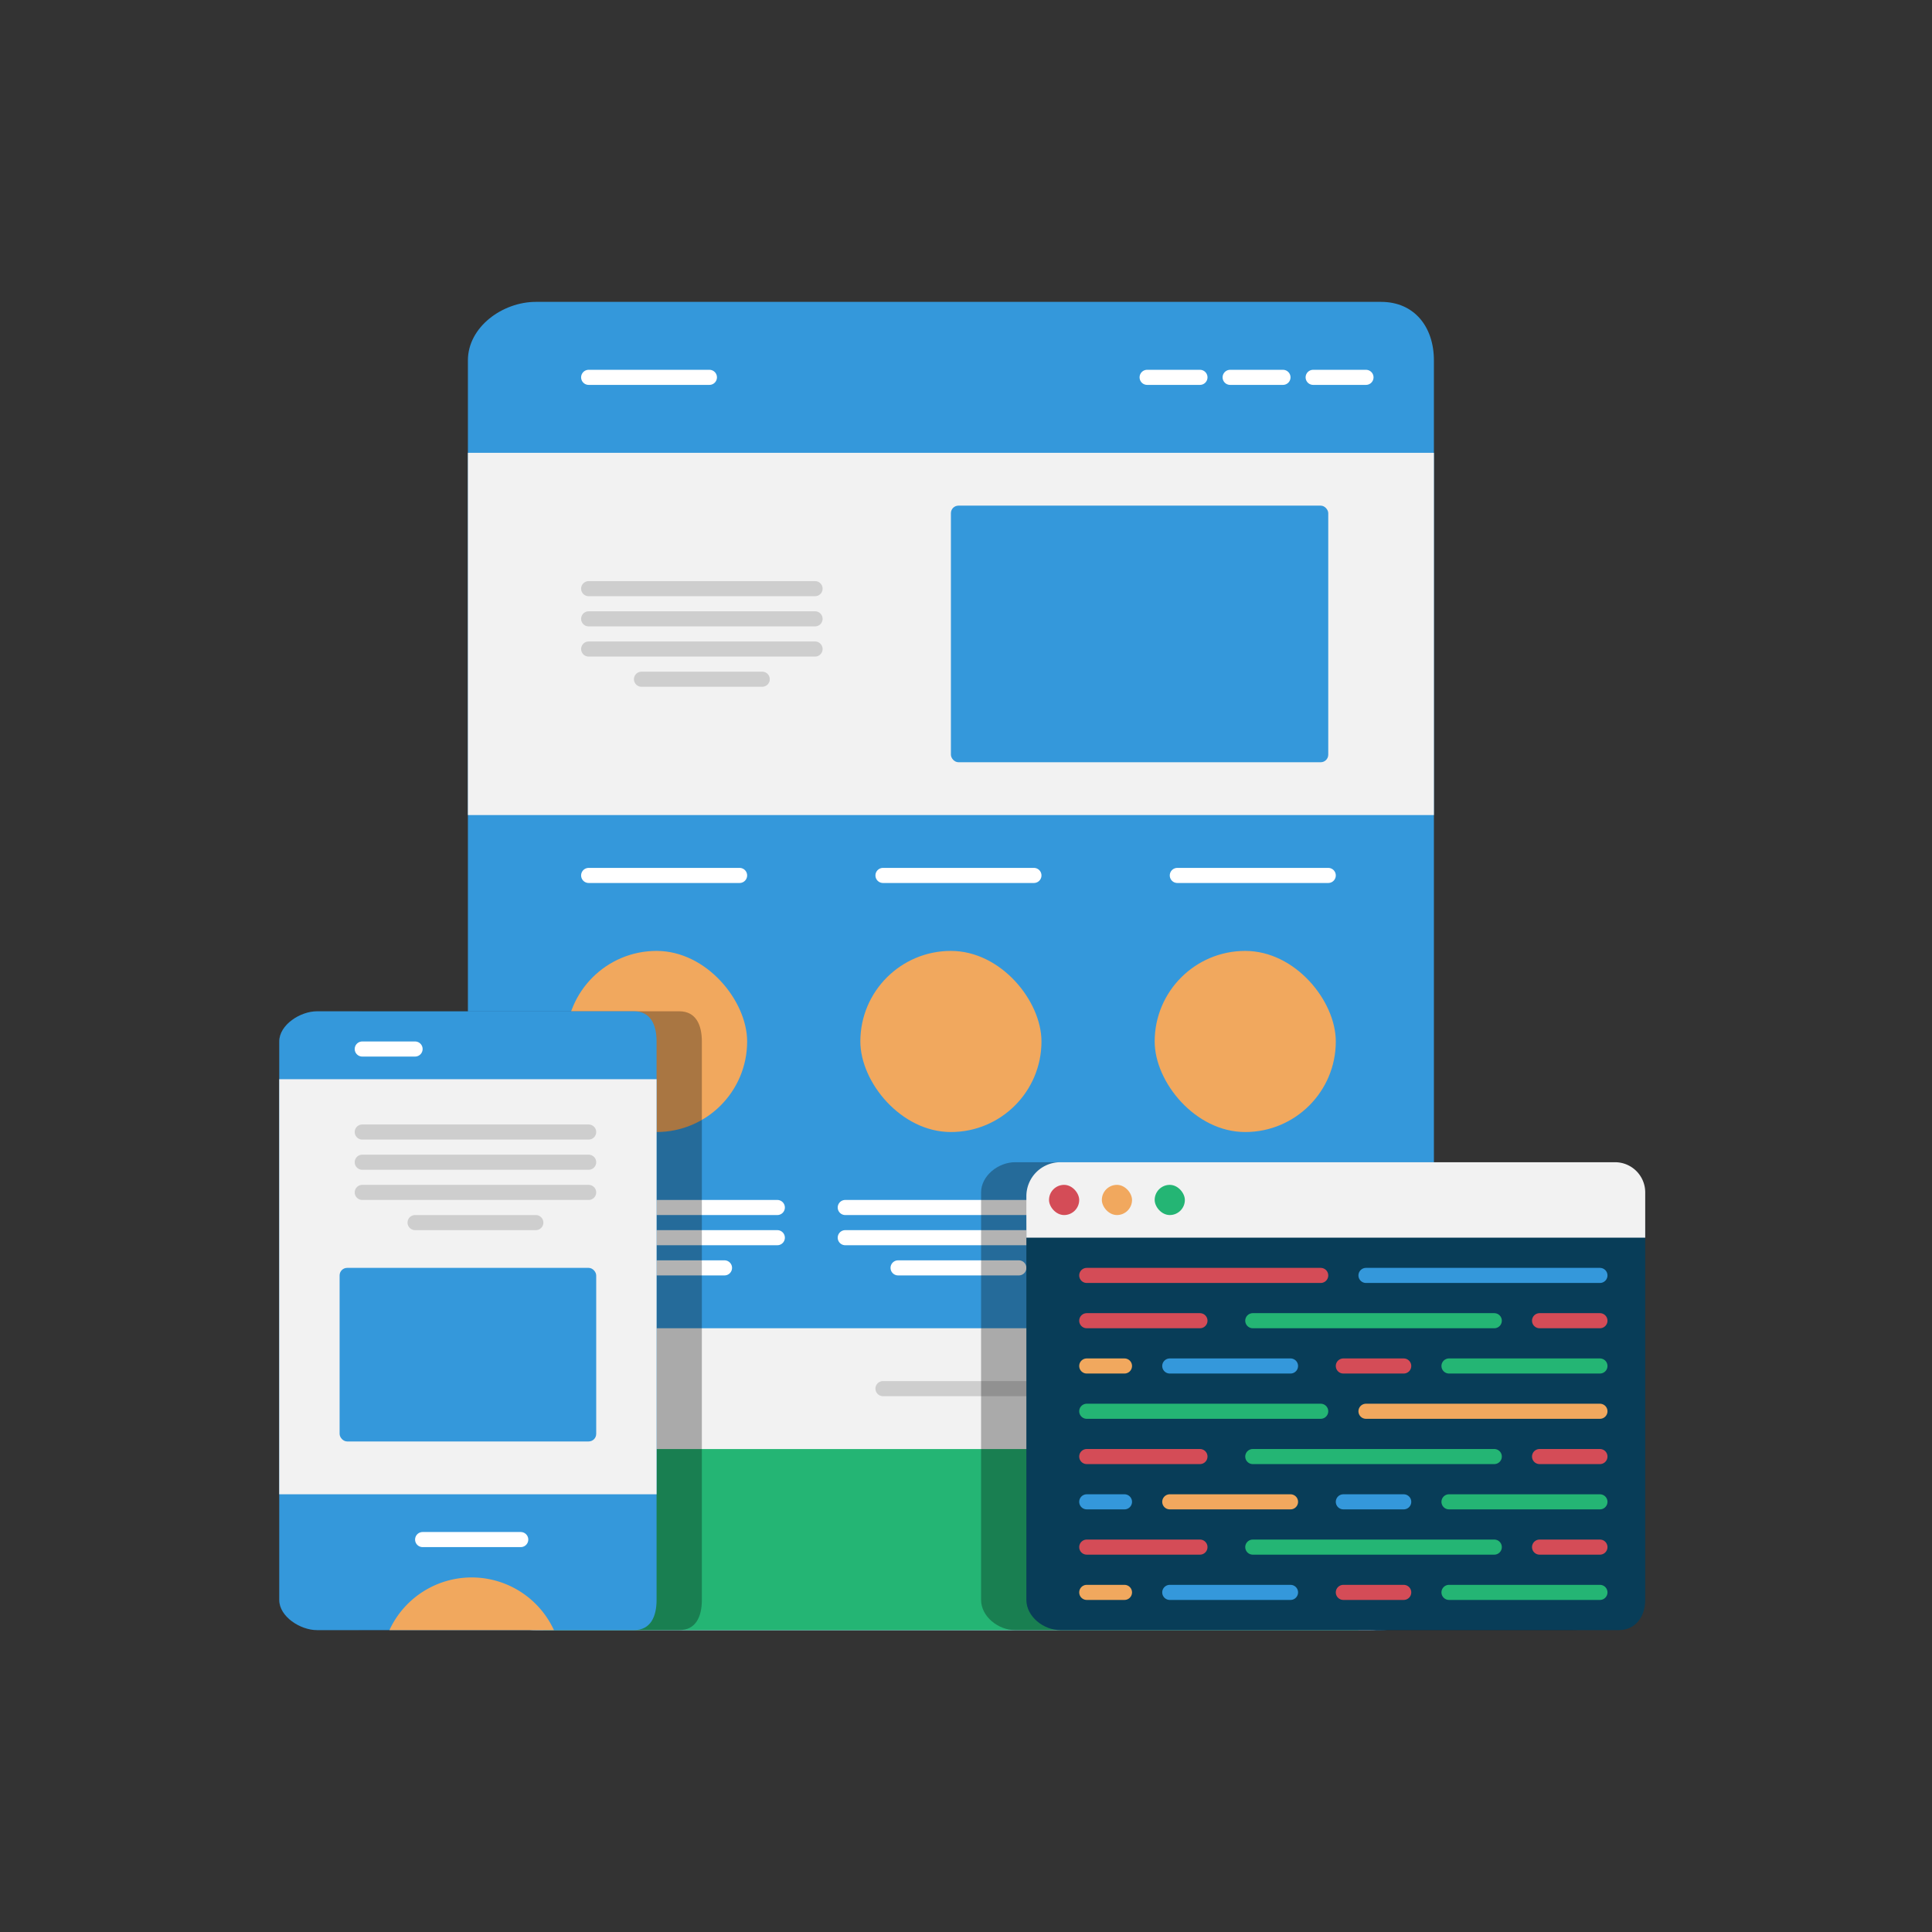 <svg id="Layer_1" data-name="Layer 1" xmlns="http://www.w3.org/2000/svg" viewBox="0 0 256 256"><rect x="0" y="0" width="256" height="256" fill="#333333" stroke="none"/><defs><style>.cls-1{fill:#3498db;}.cls-2{fill:#f2f2f2;}.cls-3{fill:#f1a85e;}.cls-11,.cls-12,.cls-13,.cls-14,.cls-4,.cls-5,.cls-7{fill:none;stroke-linecap:round;stroke-width:2px;}.cls-4{stroke:#fff;}.cls-13,.cls-4,.cls-5,.cls-7{stroke-miterlimit:10;}.cls-5{stroke:#cecece;}.cls-15,.cls-6{fill:#24b574;}.cls-6{fill-rule:evenodd;}.cls-7{stroke:#9e9e9e;}.cls-8{opacity:0.3;}.cls-9{fill:#083d58;}.cls-10{fill:#d44c57;}.cls-11{stroke:#d44c57;}.cls-11,.cls-12,.cls-14{stroke-linejoin:round;}.cls-12{stroke:#3498db;}.cls-13{stroke:#f1a85e;}.cls-14{stroke:#24b574;}</style></defs><title>wireframes</title><path class="cls-1" d="M71,40c-4.42,0-9,3.33-9,7.75v160.5c0,4.42,4.58,7.75,9,7.75H183c4.42,0,7-3.33,7-7.75V47.75c0-4.42-2.58-7.75-7-7.75Z"/><rect class="cls-2" x="62" y="60" width="128" height="48"/><path class="cls-2" d="M62,176H190a0,0,0,0,1,0,0v31.59a8.41,8.41,0,0,1-8.41,8.41H71a9,9,0,0,1-9-9V176A0,0,0,0,1,62,176Z"/><rect class="cls-3" x="75" y="126" width="24" height="24" rx="12" ry="12"/><rect class="cls-3" x="114" y="126" width="24" height="24" rx="12" ry="12"/><rect class="cls-3" x="153" y="126" width="24" height="24" rx="12" ry="12"/><line class="cls-4" x1="73" y1="160" x2="103" y2="160"/><line class="cls-4" x1="73" y1="164" x2="103" y2="164"/><line class="cls-4" x1="80" y1="168" x2="96" y2="168"/><line class="cls-4" x1="78" y1="50" x2="94" y2="50"/><line class="cls-4" x1="152" y1="50" x2="159" y2="50"/><line class="cls-4" x1="174" y1="50" x2="181" y2="50"/><line class="cls-4" x1="163" y1="50" x2="170" y2="50"/><line class="cls-5" x1="78" y1="78" x2="108" y2="78"/><line class="cls-5" x1="78" y1="82" x2="108" y2="82"/><line class="cls-5" x1="78" y1="86" x2="108" y2="86"/><line class="cls-5" x1="85" y1="90" x2="101" y2="90"/><line class="cls-4" x1="112" y1="160" x2="142" y2="160"/><line class="cls-4" x1="112" y1="164" x2="142" y2="164"/><line class="cls-4" x1="119" y1="168" x2="135" y2="168"/><line class="cls-5" x1="117" y1="184" x2="137" y2="184"/><line class="cls-4" x1="117" y1="116" x2="137" y2="116"/><line class="cls-4" x1="156" y1="116" x2="176" y2="116"/><line class="cls-4" x1="78" y1="116" x2="98" y2="116"/><path class="cls-6" d="M180,216H72V192.63c0-.35.78-.62,1.13-.62H180c.28,0,0,.22,0,.5Z"/><rect class="cls-1" x="126" y="67" width="50" height="34" rx="1" ry="1" transform="translate(302 168) rotate(180)"/><line class="cls-7" x1="151" y1="160" x2="181" y2="160"/><line class="cls-7" x1="151" y1="164" x2="181" y2="164"/><line class="cls-7" x1="158" y1="168" x2="174" y2="168"/><path class="cls-8" d="M208.5,154h-74c-2.21,0-4.5,1.79-4.5,4v54c0,2.21,2.29,4,4.5,4h74c2.21,0,3.5-1.79,3.5-4V158C212,155.79,210.71,154,208.5,154Z"/><path class="cls-9" d="M218,163c0-4.42-3.08-8-7.5-8h-66c-4.42,0-8.5,3.58-8.5,8v49c0,2.21,2.29,4,4.5,4h74c2.21,0,3.5-1.79,3.5-4Z"/><path class="cls-2" d="M140.5,154H214a4,4,0,0,1,4,4v6a0,0,0,0,1,0,0H136a0,0,0,0,1,0,0v-5.5A4.5,4.5,0,0,1,140.5,154Z"/><rect class="cls-10" x="139" y="157" width="4" height="4" rx="2" ry="2"/><line class="cls-11" x1="144" y1="169" x2="175" y2="169"/><line class="cls-12" x1="181" y1="169" x2="212" y2="169"/><line class="cls-11" x1="144" y1="175" x2="159" y2="175"/><line class="cls-12" x1="155" y1="181" x2="171" y2="181"/><line class="cls-11" x1="204" y1="175" x2="212" y2="175"/><line class="cls-11" x1="178" y1="181" x2="186" y2="181"/><line class="cls-13" x1="144" y1="181" x2="149" y2="181"/><line class="cls-14" x1="166" y1="175" x2="198" y2="175"/><line class="cls-14" x1="192" y1="181" x2="212" y2="181"/><line class="cls-11" x1="144" y1="205" x2="159" y2="205"/><line class="cls-12" x1="155" y1="211" x2="171" y2="211"/><line class="cls-11" x1="204" y1="205" x2="212" y2="205"/><line class="cls-11" x1="178" y1="211" x2="186" y2="211"/><line class="cls-13" x1="144" y1="211" x2="149" y2="211"/><line class="cls-14" x1="166" y1="205" x2="198" y2="205"/><line class="cls-14" x1="192" y1="211" x2="212" y2="211"/><line class="cls-14" x1="144" y1="187" x2="175" y2="187"/><line class="cls-13" x1="181" y1="187" x2="212" y2="187"/><line class="cls-11" x1="144" y1="193" x2="159" y2="193"/><line class="cls-13" x1="155" y1="199" x2="171" y2="199"/><line class="cls-11" x1="204" y1="193" x2="212" y2="193"/><line class="cls-12" x1="178" y1="199" x2="186" y2="199"/><line class="cls-12" x1="144" y1="199" x2="149" y2="199"/><line class="cls-14" x1="166" y1="193" x2="198" y2="193"/><line class="cls-14" x1="192" y1="199" x2="212" y2="199"/><rect class="cls-3" x="146" y="157" width="4" height="4" rx="2" ry="2"/><rect class="cls-15" x="153" y="157" width="4" height="4" rx="2" ry="2"/><path class="cls-8" d="M48,134c-2.21,0-5,1.79-5,4v74c0,2.21,2.79,4,5,4H90c2.21,0,3-1.79,3-4V138c0-2.21-.79-4-3-4Z"/><path class="cls-1" d="M42,134c-2.21,0-5,1.79-5,4v74c0,2.21,2.79,4,5,4H84c2.21,0,3-1.79,3-4V138c0-2.21-.79-4-3-4Z"/><rect class="cls-2" x="37" y="143" width="50" height="55"/><line class="cls-4" x1="48" y1="139" x2="55" y2="139"/><rect class="cls-1" x="45" y="168" width="34" height="23" rx="1" ry="1" transform="translate(124 359) rotate(180)"/><line class="cls-5" x1="48" y1="150" x2="78" y2="150"/><line class="cls-5" x1="48" y1="154" x2="78" y2="154"/><line class="cls-5" x1="48" y1="158" x2="78" y2="158"/><line class="cls-5" x1="55" y1="162" x2="71" y2="162"/><line class="cls-4" x1="56" y1="204" x2="69" y2="204"/><path class="cls-3" d="M73.4,216a12,12,0,0,0-21.8,0Z"/></svg>